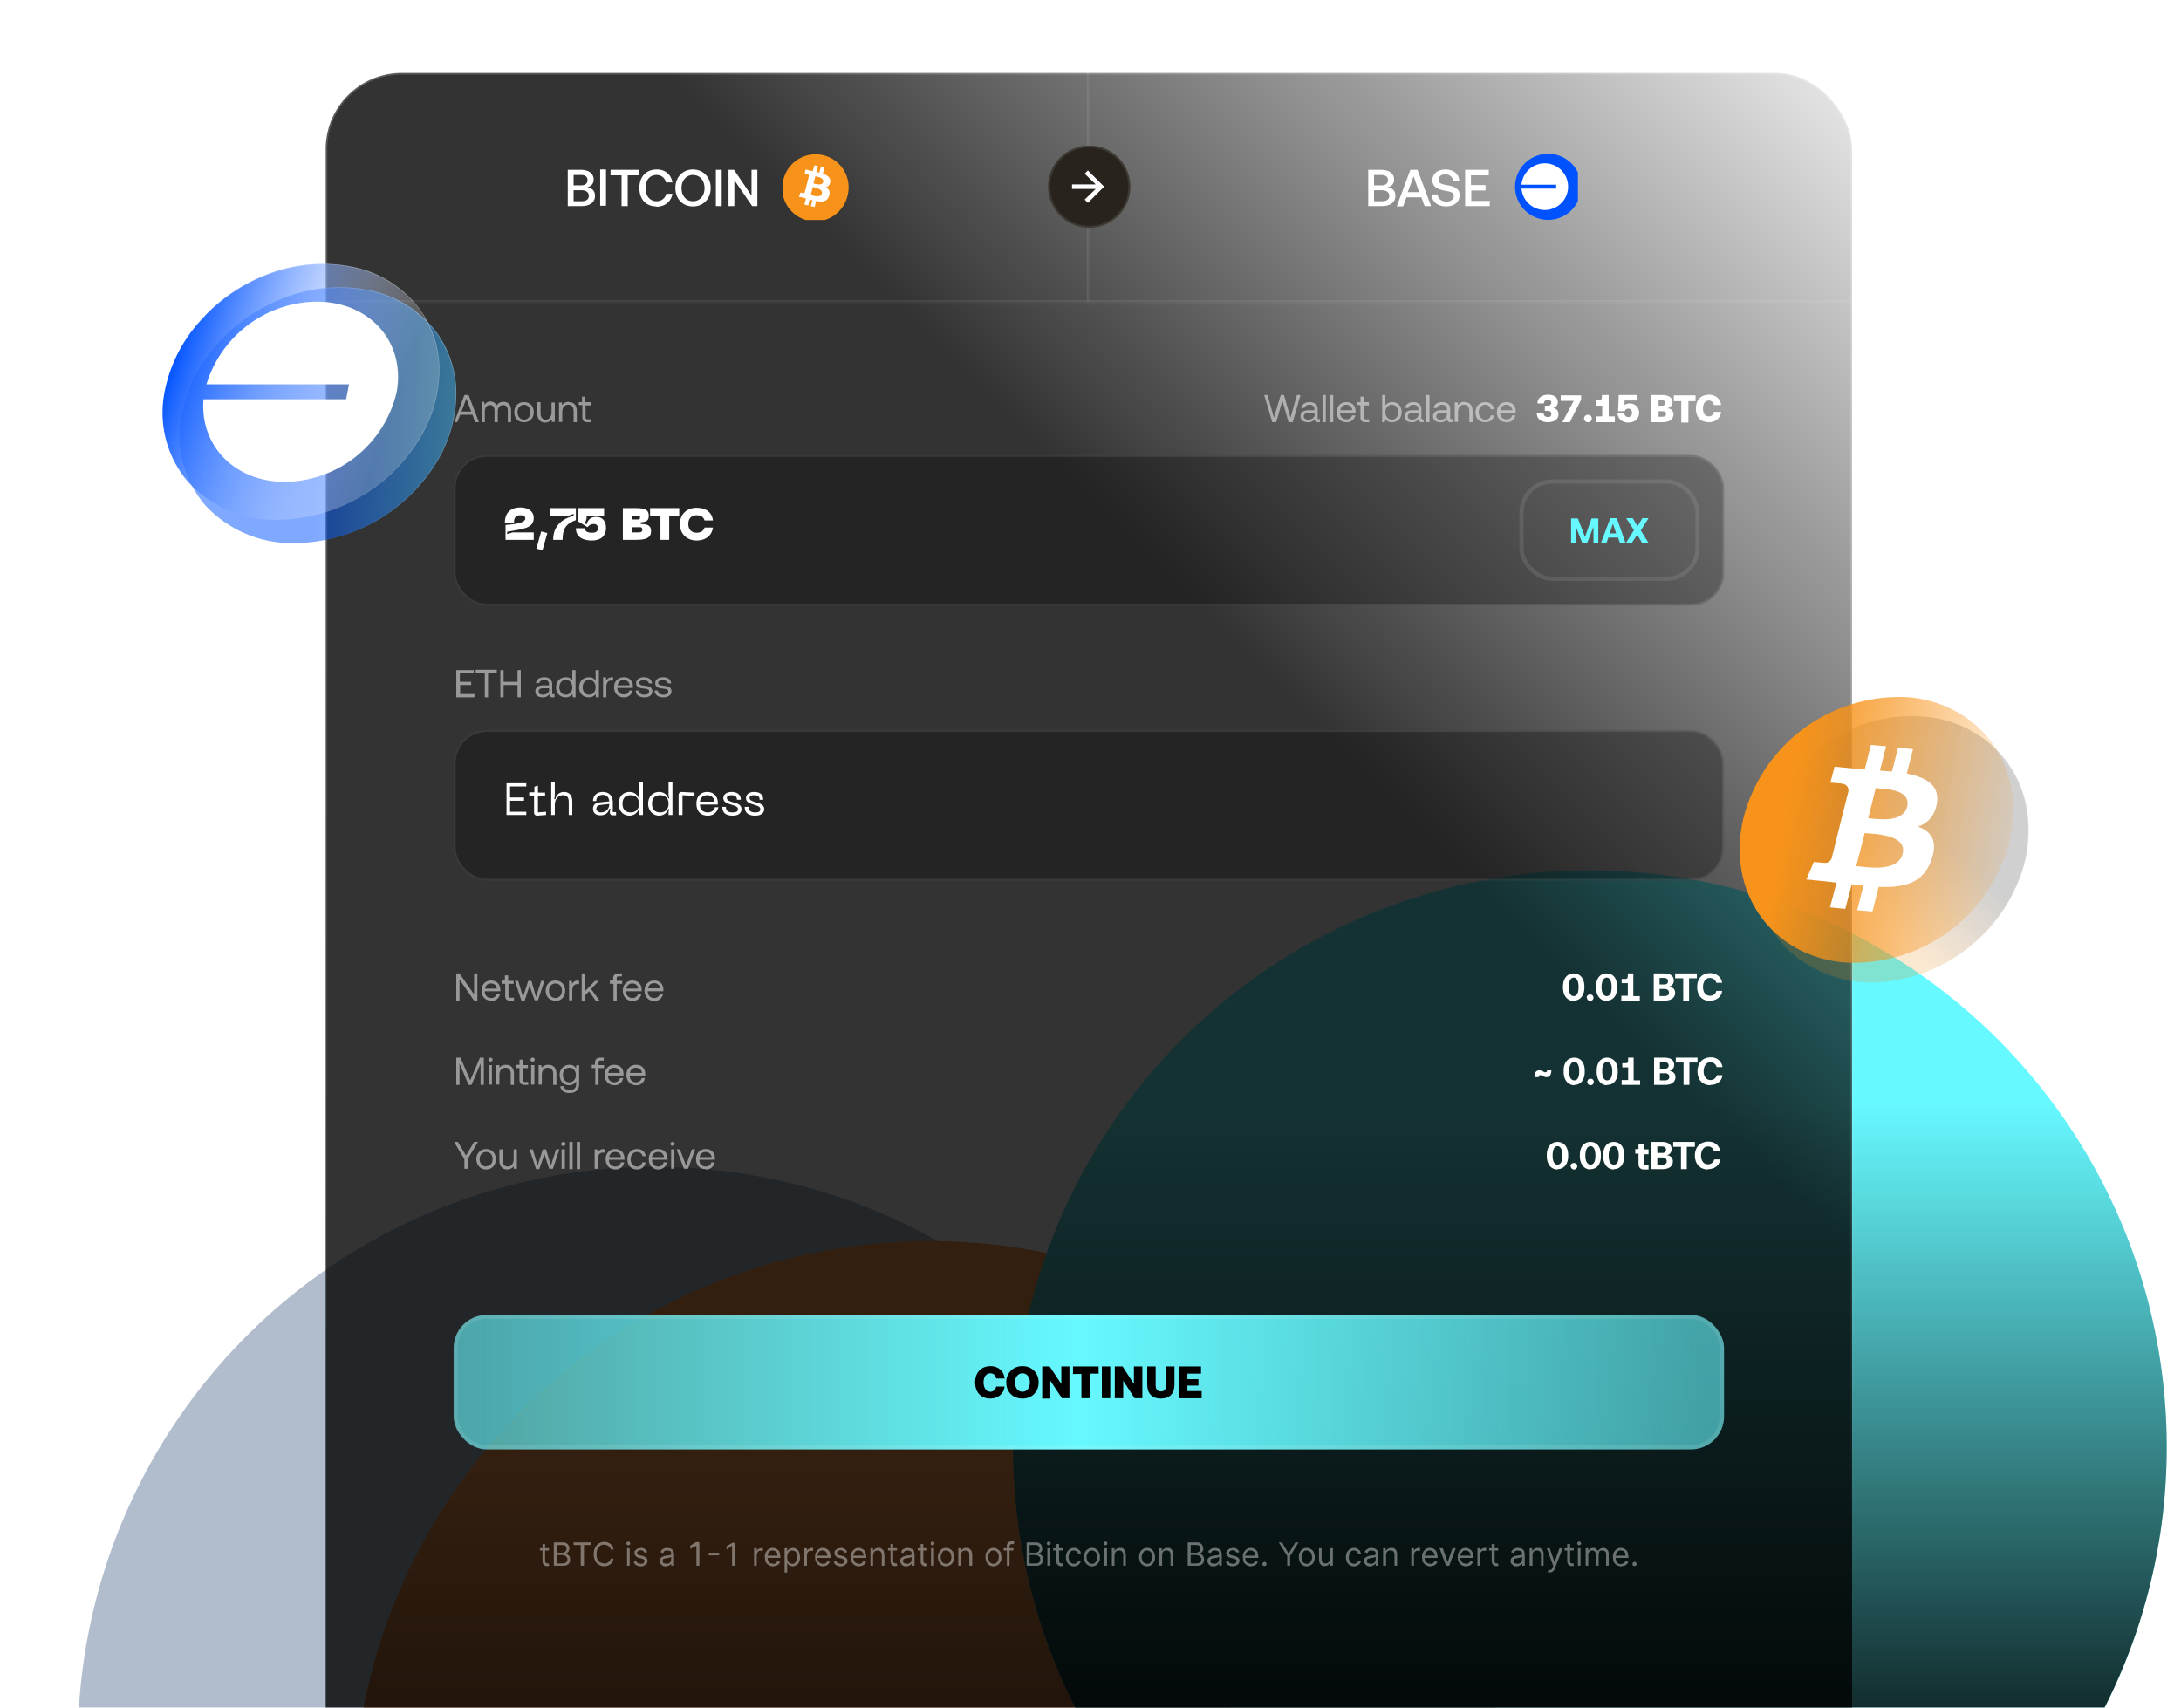 <svg xmlns="http://www.w3.org/2000/svg" width="673" height="527" fill="none"><g filter="url(#a)"><circle cx="202" cy="538.1" r="178" fill="#B1BCCC"/></g><g filter="url(#b)"><circle cx="286.9" cy="561" r="178" fill="#FB9950"/><circle cx="286.9" cy="561" r="178" fill="url(#c)"/></g><g filter="url(#d)"><circle cx="490.6" cy="446.6" r="178" fill="#66F9FF"/><circle cx="490.6" cy="446.6" r="178" fill="url(#e)"/></g><mask id="f" width="472" height="551" x="100" y="22" maskUnits="userSpaceOnUse" style="mask-type:alpha"><rect width="472" height="551" x="100" y="22" fill="#D9D9D9" rx="16"/></mask><g mask="url(#f)"><rect width="471" height="550" x="100.5" y="22.5" fill="url(#g)" fill-opacity=".8" stroke="url(#h)" rx="23.5"/></g><g filter="url(#i)"><mask id="j" fill="#fff"><path d="M100 22h472v71.3H100V22Z"/></mask><path fill="#fff" fill-opacity=".1" d="M572 92.6H100V94h472v-1.3Z" mask="url(#j)"/><mask id="k" fill="#fff"><path d="M100 22h236v71.3H100V22Z"/></mask><path fill="#fff" fill-opacity=".1" d="M335.4 22v71.3h1.2V22h-1.2Z" mask="url(#k)"/><path fill="#fff" d="M175.2 63.6V52.4h4c2.5 0 4 1.2 4 3 0 1.3-.8 2.1-2 2.4 1.4.2 2.4 1 2.4 2.6 0 2-1.5 3.2-4.2 3.2h-4.2Zm4.1-9.6H177v3.2h2.3c1.3 0 2-.6 2-1.6s-.7-1.6-2-1.6Zm.1 4.7H177v3.4h2.4c1.5 0 2.3-.6 2.3-1.7 0-1-.8-1.7-2.3-1.7Zm5.8 5V52.3h1.8v11.2h-1.8Zm3.2-9.6v-1.7h8.7v1.7h-3.4v9.5h-1.9v-9.5h-3.4Zm14.2 9.6c-3.3 0-5.3-2.2-5.3-5.7 0-3.4 2-5.7 5.4-5.7 2.6 0 4.4 1.6 4.8 4h-2a2.9 2.9 0 0 0-2.9-2.3c-2.1 0-3.4 1.6-3.4 4s1.3 4.1 3.4 4.1a3 3 0 0 0 3-2.3h1.9c-.4 2.4-2.3 4-5 4Zm16.7-5.7c0 3.3-2.2 5.7-5.5 5.7-3.2 0-5.4-2.4-5.4-5.7 0-3.2 2.2-5.7 5.4-5.7 3.3 0 5.5 2.5 5.5 5.7Zm-9 0c0 2.4 1.4 4.1 3.5 4.1 2.2 0 3.6-1.7 3.6-4 0-2.4-1.4-4.1-3.6-4.1-2 0-3.5 1.7-3.5 4Zm10.6 5.6V52.4h1.8v11.2H221Zm5.7 0h-1.8V52.4h1.7l5.4 8v-8h1.8v11.2h-1.6l-5.5-8v8Z"/><g clip-path="url(#l)"><path fill="#F7931A" d="M261.6 60a10.2 10.2 0 1 1-19.8-4.8 10.2 10.2 0 0 1 19.8 4.9Z"/><path fill="#fff" d="M256.2 56.2c.2-1.4-.9-2.1-2.3-2.6l.5-1.8-1.1-.3-.5 1.8-.9-.2.5-1.8-1.1-.3-.5 1.8-.7-.1-1.5-.4-.3 1.2.8.2c.4 0 .5.4.5.6l-.5 2.1-.8 3s-.2.3-.5.2l-.8-.2-.5 1.3 1.4.3.8.3-.5 1.8 1.2.3.4-1.8.9.2-.5 1.8 1.2.3.4-1.9c2 .4 3.4.3 4-1.5.5-1.4 0-2.2-1-2.7.7-.1 1.2-.6 1.4-1.6Zm-2.6 3.6c-.3 1.3-2.7.6-3.4.4l.6-2.5c.7.2 3.2.6 2.8 2Zm.4-3.6c-.4 1.2-2.3.6-3 .4l.6-2.2c.7.2 2.7.4 2.4 1.8Z"/></g><path fill="#fff" d="M422.2 63.6V52.4h4c2.5 0 4 1.2 4 3 0 1.3-.8 2.1-2 2.4 1.4.2 2.4 1 2.4 2.6 0 2-1.5 3.2-4.2 3.2h-4.2Zm4.1-9.6H424v3.2h2.3c1.3 0 2-.6 2-1.6s-.7-1.6-2-1.6Zm.1 4.7H424v3.4h2.4c1.5 0 2.3-.6 2.3-1.7 0-1-.8-1.7-2.3-1.7Zm6.4 5H431l4.2-11.3h2.2l4.2 11.2h-2l-1-2.7H434l-1 2.7Zm3.4-9.3-1.8 4.9h3.5l-1.7-4.9Zm5.6 5.6h1.8c.1 1.3 1.2 2.2 2.7 2.2 1.3 0 2.3-.6 2.3-1.7 0-1.2-1.2-1.4-3-1.7-1.8-.4-3.6-1-3.6-3.2 0-2 1.6-3.3 4-3.3 2.6 0 4.2 1.4 4.3 3.5h-1.9c-.1-1.1-1-2-2.4-2-1.2 0-2.1.6-2.1 1.7s1.1 1.4 2.9 1.7c1.9.3 3.7 1 3.6 3.1 0 2-1.6 3.4-4.1 3.4-2.8 0-4.5-1.5-4.5-3.7Zm10.3 3.6V52.4h7.3v1.7h-5.5v3h4.5v1.7H454V62h5.7v1.6H452Z"/><g clip-path="url(#m)"><path fill="#0052FF" d="M476.7 67.8a10.2 10.2 0 1 0 0-20.3 10.2 10.2 0 0 0 0 20.3Z"/><path fill="#fff" d="M476.7 64.8a7.2 7.2 0 1 0-7.2-7.8h10.7v1.2h-10.7a7.2 7.2 0 0 0 7.2 6.6Z"/></g><g clip-path="url(#n)"><circle cx="336.1" cy="57.6" r="12.7" fill="#28241D"/><circle cx="336.1" cy="57.6" r="12.4" stroke="#fff" stroke-opacity=".1" stroke-width=".6"/><path fill="#fff" d="m340.7 57.6-5 5-1-1 3.4-3.3h-7.3v-1.4h7.3l-3.4-3.3 1-1 5 5Z"/></g><path fill="#fff" d="M141.2 130.3h-1l3.1-8.4h1.3l3.2 8.4h-1.2l-.8-2.3H142l-.9 2.3Zm2.7-7.3-1.5 4h3l-1.5-4Zm11.5 1c1.3 0 2.3.8 2.3 2.7v3.6h-1v-3.5c0-1.2-.5-1.8-1.4-1.8-1 0-1.7.7-1.7 2v3.3h-1v-3.5c0-1.2-.5-1.8-1.4-1.8-1 0-1.6.8-1.6 2v3.3h-1V124h.8l.2.9c.3-.5.8-1 1.7-1 .9 0 1.6.5 2 1.2.3-.6 1-1.1 2.1-1.1Zm6.3 6.3c-1.8 0-3-1.2-3-3.1 0-1.9 1.2-3.1 3-3.1s3 1.2 3 3.1c0 1.9-1.2 3.1-3 3.1Zm0-.8c1.2 0 2-1 2-2.3 0-1.3-.8-2.3-2-2.3s-2 1-2 2.3c0 1.3.8 2.3 2 2.3Zm8.5-2.3v-3h1v6h-.9l-.1-.8c-.4.5-1 1-2 1-1.3 0-2.4-.8-2.4-2.9v-3.4h1v3.4c0 1.3.6 2 1.6 2 1.1 0 1.8-1 1.8-2.3Zm5.3-3.1c1.4 0 2.5.7 2.5 2.8v3.4h-1v-3.4c0-1.3-.6-2-1.7-2s-1.8 1-1.8 2.3v3h-1v-6h.9v.8c.4-.5 1-1 2.1-1Zm4.2 4.6V125h-1.1v-.9h1v-1.7h1v1.7h1.7v1h-1.6v3.6c0 .5.1.7.7.7h1v.9h-1.1c-1.2 0-1.6-.6-1.6-1.6Zm212.9 1.6-2.5-8.4h1l2 7 2.1-7h1l2 7 2-7h1.1l-2.4 8.4h-1.3l-1.9-6.7-1.9 6.7h-1.3Zm14.4-1h.3v1h-.5c-.9 0-1.1-.4-1.1-1-.4.6-1 1-2.1 1-1.3 0-2.3-.6-2.3-1.8 0-1.2.9-1.9 2.5-1.9h1.8v-.4c0-.8-.6-1.3-1.5-1.3s-1.5.5-1.6 1h-1c.2-1.1 1.2-1.8 2.6-1.8 1.6 0 2.5.8 2.5 2.2v2.7c0 .3.1.4.4.4Zm-1.4-1.5v-.3h-1.9c-.9 0-1.4.3-1.4 1 0 .6.6 1 1.4 1 1.2 0 2-.7 2-1.7Zm2.5 2.5v-8.4h1v8.4h-1Zm2.3 0v-8.4h1v8.4h-1Zm5.1 0c-1.8 0-3-1.2-3-3.1 0-1.9 1.2-3.1 3-3.1 1.6 0 2.8 1 2.8 2.9v.4h-4.8c0 1.2.8 2 2 2 .8 0 1.5-.4 1.7-1.2h1a2.6 2.6 0 0 1-2.7 2.1Zm-1.9-3.7h3.7c-.1-1-.9-1.7-1.9-1.7-.9 0-1.7.7-1.8 1.7Zm6.2 2V125h-1v-.9h1v-1.7h1v1.7h1.6v1h-1.6v3.6c0 .5.2.7.7.7h1v.9h-1c-1.3 0-1.7-.6-1.7-1.6Zm9.8-4.5c1.7 0 2.9 1.1 2.9 3.1 0 1.9-1.2 3.1-3 3.1-1 0-1.7-.4-2-1l-.2 1h-.8v-8.4h1v3.2c.4-.5 1-1 2-1Zm-.1 5.4c1.2 0 2-1 2-2.3 0-1.3-.8-2.3-2-2.3s-2 1-2 2.3c0 1.3.8 2.3 2 2.3Zm9.5-.1h.3v.9h-.5c-.8 0-1-.4-1.1-1-.4.6-1 1-2 1-1.4 0-2.3-.6-2.3-1.8 0-1.2.8-1.9 2.5-1.9h1.8v-.4c0-.8-.6-1.3-1.6-1.3-.8 0-1.4.5-1.5 1h-1c.1-1.1 1.1-1.8 2.6-1.8s2.4.8 2.4 2.2v2.7c0 .3.2.4.4.4Zm-1.3-1.6v-.3h-2c-.8 0-1.3.3-1.3 1 0 .6.5 1 1.3 1 1.2 0 2-.7 2-1.7Zm2.4 2.5v-8.4h1v8.4h-1Zm7.8-1h.3v1h-.6c-.8 0-1-.4-1-1-.5.6-1 1-2.1 1-1.4 0-2.3-.6-2.3-1.8 0-1.2.9-1.9 2.5-1.9h1.8v-.4c0-.8-.6-1.3-1.6-1.3-.8 0-1.4.5-1.5 1h-1c.1-1.1 1.1-1.8 2.6-1.8 1.6 0 2.5.8 2.5 2.2v2.7c0 .3 0 .4.4.4Zm-1.4-1.5v-.3h-2c-.8 0-1.3.3-1.3 1 0 .6.5 1 1.3 1 1.3 0 2-.7 2-1.7Zm5.4-3.7c1.4 0 2.5.7 2.5 2.8v3.4h-1v-3.4c0-1.3-.6-2-1.6-2-1.2 0-1.9 1-1.9 2.3v3h-1v-6h.9l.1.8c.4-.5 1-1 2-1Zm6.4 6.2c-1.8 0-3-1.2-3-3 0-2 1.3-3.2 3-3.2 1.5 0 2.5.8 2.7 2.2h-1c-.2-.9-.8-1.4-1.7-1.4-1.1 0-2 1-2 2.3 0 1.3.9 2.3 2 2.3 1 0 1.5-.5 1.7-1.3h1c-.2 1.3-1.2 2.1-2.7 2.1Zm6.6 0c-1.8 0-3-1.2-3-3.1 0-1.9 1.2-3.1 3-3.1 1.6 0 2.8 1 2.8 2.9v.4h-4.8c0 1.2.8 2 2 2 .8 0 1.5-.4 1.7-1.2h1a2.6 2.6 0 0 1-2.7 2.1Zm-1.9-3.7h3.7c-.1-1-.9-1.7-1.9-1.7-.9 0-1.7.7-1.8 1.7Z" opacity=".5"/><path fill="#fff" d="M479.3 125.9c1 .2 1.6.8 1.6 2 0 1.4-1.2 2.4-3.3 2.4-2 0-3.4-1-3.4-2.8h2.1c0 .8.6 1.2 1.4 1.2.6 0 1-.3 1-1 0-.5-.3-.9-1-.9h-1v-1.6h.8c.8 0 1.2-.4 1.2-1 0-.5-.5-.8-1-.8-.8 0-1.3.4-1.3 1.1h-2c0-1.6 1.3-2.7 3.3-2.7 2 0 3 .9 3 2.3 0 1-.6 1.6-1.4 1.8Zm2.3-2.3V122h6.3v1.3l-3.5 7h-2.3l3.5-6.6h-4Zm7.2 5.6c0-.7.5-1.2 1.2-1.2s1.2.5 1.2 1.2c0 .6-.5 1.1-1.2 1.1s-1.2-.5-1.2-1.1Zm7.6-7.3v6.6h1.9v1.8h-5.9v-1.8h2v-3.3h-1.9v-1.7h1.2c.4 0 .6-.4.6-1v-.6h2.1Zm6.5 2.6c1.7 0 2.9 1.2 2.9 2.9 0 2-1.5 3-3.4 3-2 0-3.2-1.3-3.3-2.9h2.1c.1.7.5 1.2 1.3 1.2.6 0 1.1-.5 1.1-1.3s-.4-1.3-1.2-1.3c-.4 0-.8.2-1.1.8h-2l.2-5h5.8v1.7h-4v1.4c.4-.3.9-.5 1.6-.5Zm6.7 5.8v-8.4h3.3c2 0 3.2.8 3.2 2.2 0 1-.7 1.7-1.7 1.9 1.2 0 2 .7 2 1.9 0 1.4-1.2 2.4-3.3 2.4h-3.5Zm3.3-6.8h-1.1v1.7h1.1c.6 0 1-.3 1-.8s-.4-.9-1-.9Zm.2 3.4h-1.3v1.7h1.3c.6 0 1-.3 1-.9 0-.5-.4-.8-1-.8Zm3.4-3.2V122h6.7v1.8H521v6.6h-2.2v-6.6h-2.3Zm10.8 6.6c-2.5 0-4-1.6-4-4.2s1.5-4.3 4.1-4.3c2 0 3.5 1.3 3.7 3.2h-2.2c-.2-.8-.7-1.4-1.6-1.4-1.2 0-1.8 1-1.8 2.5 0 1.4.6 2.4 1.8 2.4.9 0 1.4-.6 1.6-1.4h2.2c-.2 1.9-1.7 3.2-3.8 3.2Z"/><rect width="392" height="46.5" x="140" y="140.4" fill="#000" fill-opacity=".3" rx="10.2"/><rect width="391.4" height="45.9" x="140.3" y="140.7" stroke="#fff" stroke-opacity=".1" stroke-width=".6" rx="9.9"/><path fill="#fff" d="M155.8 161.2c0-3.2 2.1-4.6 4.7-4.6 2.5 0 4.2 1.2 4.2 3.2 0 3.3-3.3 3.4-8.2 4.3v.7l1.7-.5h6.5v2.3H156V162c1-.1 6.1-.3 6.1-2 0-.4-.2-1-1.5-1-1.5 0-2 .8-2 2.3h-2.7ZM167 164l1.9.5-1.5 5.3-1.9-.5 1.5-5.3Zm3.7 2.6c0-4.2 2.6-6.5 6.3-7.4v-.6l-1.5.5h-5.8v-2.3h8v3.7c-3 1.1-4.1 2.6-4.1 6.1h-2.9Zm7.1-3.6h2.7c0 1 .7 1.4 2.2 1.4 1.3 0 1.8-.5 1.8-1.4 0-1-.6-1.3-1.3-1.3-.7 0-1.3.2-1.9 1l-2.9-1.8v-4.1h8v2.3H181v1l-.5 1.4.5.3c.5-1.7 1.6-2.3 3-2.3 1.6 0 3 1 3 3.4 0 2.6-1.7 3.9-4.4 3.9-2.6 0-4.9-1-4.9-3.8Zm14.4 3.6v-9.8h3.8c2.9 0 4.2.4 4.2 2.4s-1.5 1.8-2.5 2v.5c1.5.1 3.2 0 3.2 2.3s-2.3 2.6-4.9 2.6h-3.8Zm2.7-6.3h1.5c.6 0 1.1.1 1.1-.6 0-.6-.5-.6-1.1-.6h-1.5v1.2Zm0 4h1.5c1.2 0 1.8 0 1.8-.8 0-1-.6-.8-1.8-.8h-1.5v1.6Zm14.7-7.5v2.3h-3.1v7.5h-2.7v-7.5h-3.2v-2.3h9Zm.2 4.9c0-2.9 2-5 5.2-5 2.8 0 4.7 1.4 5 3.9h-2.6c-.3-1.1-1.2-1.6-2.4-1.6-1.5 0-2.6.8-2.6 2.7 0 1.9 1.1 2.7 2.6 2.7 1.2 0 2.1-.5 2.4-1.6h2.6c-.3 2.4-2.2 4-5 4-3.2 0-5.2-2.2-5.2-5.1Z"/><rect width="54.3" height="30" x="469.5" y="148.6" stroke="#fff" stroke-opacity=".1" stroke-width="1.3" rx="9.5"/><g filter="url(#o)"><path fill="#66F9FF" d="M484.8 167.6V160h2.1l2.2 5.7 2-5.7h2.1v7.7h-1.5v-5.1l-2 5.1h-1.4l-2-5.1v5.1h-1.5Zm10.8 0H494l2.9-7.7h2l2.7 7.7h-1.7l-.6-1.7h-3l-.6 1.7Zm2.1-6-1 3h2l-1-3Zm4 6 2.5-4-2.4-3.7h2l1.5 2.5 1.5-2.5h1.9l-2.4 3.8 2.5 4h-2l-1.6-2.7-1.7 2.6h-1.8Z"/></g><path fill="#fff" d="M140.8 215.2v-8.4h5.4v1h-4.3v2.6h3.5v1H142v2.8h4.4v1h-5.5Zm6-7.5v-1h6.5v1h-2.7v7.5h-1v-7.5h-2.8Zm7.6 7.5v-8.4h1v3.6h4.3v-3.6h1v8.4h-1v-3.8h-4.3v3.8h-1Zm16.4-1h.3v1h-.5c-.8 0-1.1-.4-1.1-1-.4.6-1 1-2 1-1.4 0-2.3-.6-2.3-1.8 0-1.2.8-1.9 2.4-1.9h1.8v-.4c0-.8-.5-1.3-1.5-1.3-.8 0-1.4.5-1.5 1h-1c.1-1.1 1-1.8 2.6-1.8 1.5 0 2.4.8 2.4 2.2v2.7c0 .3.1.4.4.4Zm-1.4-1.5v-.3h-1.9c-.8 0-1.3.3-1.3 1 0 .6.5 1 1.3 1 1.2 0 2-.7 2-1.7Zm7.2-2.7v-3.2h1v8.4h-.8l-.2-1c-.4.5-1 1-2 1-1.7 0-3-1.1-3-3.1 0-1.9 1.3-3.1 3-3.1 1 0 1.7.4 2 1Zm-2 4.4c1.2 0 2-1 2-2.3 0-1.3-.8-2.3-2-2.3s-2 1-2 2.3c0 1.3.8 2.3 2 2.3Zm9.2-4.4v-3.2h1v8.4h-.9l-.1-1c-.4.5-1 1-2.1 1-1.7 0-3-1.1-3-3.1 0-1.9 1.3-3.1 3-3.1 1 0 1.7.4 2 1Zm-2 4.4c1.2 0 2-1 2-2.3 0-1.3-.8-2.3-2-2.3s-2 1-2 2.3c0 1.3.8 2.3 2 2.3Zm7.1-5.4h.3v1h-.5c-1.3 0-1.6 1-1.6 2v3.2h-1V209h.9l.1 1c.3-.5.8-1 1.8-1Zm3.6 6.2c-1.8 0-3-1.2-3-3.1 0-1.9 1.2-3.1 3-3.1 1.6 0 2.8 1 2.8 2.9v.4h-4.8c0 1.2.8 2 2 2 .8 0 1.5-.4 1.7-1.2h1a2.6 2.6 0 0 1-2.7 2.1Zm-1.9-3.7h3.7c-.1-1-.9-1.7-1.9-1.7-.9 0-1.7.7-1.8 1.7Zm5.6 1.6h1c0 .8.6 1.3 1.7 1.3.8 0 1.4-.4 1.4-1 0-.7-.6-.8-1.5-.9-1.4-.1-2.5-.4-2.5-1.7 0-1.1 1-1.8 2.4-1.8s2.4.6 2.5 1.9h-1c0-.6-.7-1-1.5-1-.9 0-1.4.3-1.4.8 0 .7.6.8 1.5.9 1.4.2 2.5.4 2.5 1.8 0 1.1-1 1.8-2.4 1.8-1.6 0-2.7-.7-2.7-2Zm5.8 0h1c0 .8.7 1.3 1.7 1.3.9 0 1.5-.4 1.5-1 0-.7-.7-.8-1.6-.9-1.3-.1-2.4-.4-2.4-1.7 0-1.1 1-1.8 2.4-1.8s2.4.6 2.5 1.9h-1c-.1-.6-.7-1-1.5-1-.9 0-1.5.3-1.5.8 0 .7.7.8 1.6.9 1.4.2 2.5.4 2.5 1.8 0 1.1-1.1 1.8-2.5 1.8-1.5 0-2.6-.7-2.7-2Z" opacity=".5"/><rect width="392" height="46.5" x="140" y="225.3" fill="#000" fill-opacity=".3" rx="10.2"/><rect width="391.4" height="45.9" x="140.3" y="225.6" stroke="#fff" stroke-opacity=".1" stroke-width=".6" rx="9.9"/><path fill="#fff" d="M156.3 251.5v-9.8h6.1v1h-5v3.4h4.3v1h-4.3v3.4h5v1h-6.1Zm9.7-.8 2.5-.2v1l-2.7.2c-.6 0-1-.3-1-1v-5.2h-1.5v-1h1.6v-1.7l1.1-.4v2.2h2.2v1H166v5Zm8-6.3c1.6 0 2.6 1 2.6 2.9v4.2h-1.1v-4c0-1.5-.6-2.1-1.8-2.1-1.4 0-2.5 1.2-2.5 3v3.1h-1.1v-10.3h1.1v4.6l-.2.8h.4a2.6 2.6 0 0 1 2.6-2.2Zm9 5.2c0-1.1.6-1.9 2.2-2l2.8-.3c-.1-1.3-.8-2-2-2-1 0-2 .5-2 1.9h-1c0-1.5 1-2.8 3-2.8s3.1 1.3 3.1 3.2v3h1v1H189c-.5 0-.8-.4-.8-.9v-.4l.2-.7h-.4c-.2 1-1 2-2.7 2-2 0-2.3-1.3-2.3-2Zm1-.2c0 .8.6 1.3 1.4 1.3 1.6 0 2.6-1.1 2.6-2.6l-2.6.3c-.9.1-1.3.4-1.3 1Zm14.3 2.1h-1.1v-1l.2-.8h-.3a3 3 0 0 1-2.9 2c-2 0-3.3-1.6-3.3-3.7 0-2 1.3-3.6 3.3-3.6 1.6 0 2.6.9 2.9 2h.3l-.2-.8v-4.4h1.2v10.3Zm-1.1-3.5c0-1.8-1.2-2.6-2.6-2.6-1.5 0-2.5.8-2.5 2.6 0 1.9 1 2.7 2.5 2.7 1.4 0 2.6-.8 2.6-2.7Zm10.3 3.5h-1.2v-1l.2-.8h-.3c-.3 1-1.3 2-2.8 2-2 0-3.4-1.6-3.4-3.7 0-2 1.3-3.6 3.4-3.6 1.5 0 2.5.9 2.8 2h.3l-.2-.8v-4.4h1.2v10.3Zm-1.2-3.5c0-1.8-1.2-2.6-2.6-2.6-1.5 0-2.5.8-2.5 2.6 0 1.9 1 2.7 2.5 2.7 1.4 0 2.6-.8 2.6-2.7Zm3.1 3.5v-6.1c0-.7.4-1 1-1l3.9.2v1l-3.7-.2v6.1h-1.2Zm5.5-3.5c0-2.3 1.4-3.6 3.3-3.6 2 0 3.3 1.3 3.3 3.4v.5H216c0 1.3.7 2.4 2.4 2.4 1.1 0 2-.6 2.2-1.6h1.1c-.3 1-1 2.6-3.3 2.6-2.5 0-3.5-1.7-3.5-3.7Zm1-.6h4.5c0-1.1-.8-2-2.2-2-1.3 0-2.2.9-2.2 2Zm12.9 2.3c0 1-.7 2-2.7 2-2.3 0-3.2-1-3.2-2.7h1.1c0 1.2.7 1.7 2 1.7 1.1 0 1.7-.2 1.7-1 0-.9-1-1-2.1-1.4-1.3-.4-2.4-.8-2.4-2 0-1.1 1-1.9 2.5-1.9 2.2 0 2.9 1.2 2.9 2.4h-1.2c0-1-.6-1.4-1.7-1.4-.7 0-1.4.2-1.4.8 0 .7.5.9 1.6 1.3 1.4.4 2.9.7 2.9 2.2Zm7 0c0 1-.7 2-2.8 2-2.2 0-3.2-1-3.2-2.7h1.2c0 1.2.7 1.7 2 1.7 1.1 0 1.6-.2 1.6-1 0-.9-1-1-2-1.4-1.4-.4-2.4-.8-2.4-2 0-1.1.9-1.9 2.5-1.9 2.2 0 2.8 1.2 2.8 2.4h-1.1c0-1-.6-1.4-1.7-1.4-.8 0-1.4.2-1.4.8 0 .7.5.9 1.6 1.3 1.4.4 2.9.7 2.9 2.2Z"/><path fill="#fff" d="M141.8 308.8h-1v-8.4h1l4.5 6.5v-6.5h1v8.4h-1l-4.5-6.5v6.5Zm9.8 0c-1.8 0-3-1.2-3-3 0-2 1.2-3.2 2.9-3.2s2.8 1 2.9 2.9v.4h-4.8v.1c0 1.2.8 2 2 2 .8 0 1.5-.5 1.7-1.3h1a2.6 2.6 0 0 1-2.7 2.2Zm-2-3.7h3.7c0-1-.8-1.6-1.8-1.6s-1.7.6-1.8 1.6Zm6.3 2.1v-3.6h-1.1v-1h1V301h1v1.7h1.7v.9h-1.6v3.6c0 .5.2.7.7.7h1v.9h-1.1c-1.2 0-1.6-.5-1.6-1.6Zm5 1.6-2-6.1h1l1.5 5 1.6-5h1l1.4 5 1.6-5h1l-2 6h-1l-1.6-4.5-1.5 4.6h-1Zm10.5 0c-1.8 0-3-1.2-3-3 0-2 1.2-3.2 3-3.2s3 1.3 3 3.1c0 1.9-1.2 3.2-3 3.2Zm0-.8c1.2 0 2-1 2-2.3 0-1.3-.8-2.2-2-2.2s-2 1-2 2.2c0 1.3.8 2.3 2 2.3Zm7-5.3h.3v1h-.5c-1.3 0-1.6 1-1.6 2v3h-1v-6h.8l.2.9c.3-.5.7-1 1.8-1Zm1.1 6v-8.3h1v5.5l3.1-3.2h1.2l-2.4 2.5 2.6 3.6h-1.2l-2-2.9-1.3 1.3v1.6h-1Zm8.7-5.1v-1h1v-.6c0-1 .5-1.6 1.7-1.6h1v.9h-1c-.5 0-.6.2-.6.7v.7h1.7v.9h-1.7v5.2h-1v-5.2h-1.1Zm7 5.3c-1.8 0-3-1.3-3-3.2 0-1.8 1.2-3.1 2.9-3.1s2.9 1 2.9 2.9v.4h-4.8v.1c0 1.2.8 2 2 2 .8 0 1.5-.5 1.7-1.3h1a2.6 2.6 0 0 1-2.7 2.2Zm-2-3.8h3.7c0-1-.8-1.6-1.8-1.6-.9 0-1.7.6-1.8 1.6Zm8.7 3.8c-1.8 0-3-1.3-3-3.2 0-1.8 1.2-3.1 3-3.1 1.6 0 2.8 1 2.8 2.9v.4h-4.8v.1c0 1.2.8 2 2 2 .8 0 1.5-.5 1.7-1.3h1a2.6 2.6 0 0 1-2.7 2.2ZM200 305h3.7c-.1-1-.9-1.6-1.9-1.6-.9 0-1.7.6-1.8 1.6Z" opacity=".5"/><path fill="#fff" d="M485.6 308.9c-2 0-3.3-1.7-3.3-4.1v-.4c0-2.4 1.3-4 3.3-4 2 0 3.3 1.6 3.3 4v.4c0 2.4-1.3 4-3.3 4Zm0-1.5c1 0 1.5-1 1.5-2.7v-.2c0-1.6-.5-2.8-1.5-2.8s-1.5 1.2-1.5 2.8v.2c0 1.6.5 2.7 1.5 2.7Zm4 .5c0-.6.5-1 1-1 .7 0 1.1.4 1.1 1 0 .5-.4 1-1 1a1 1 0 0 1-1-1Zm6.2 1c-2 0-3.3-1.7-3.3-4.1v-.4c0-2.4 1.2-4 3.3-4 2 0 3.2 1.6 3.2 4v.4c0 2.4-1.2 4-3.2 4Zm0-1.5c1 0 1.5-1 1.5-2.7v-.2c0-1.6-.5-2.8-1.5-2.8s-1.6 1.2-1.6 2.8v.2c0 1.6.6 2.7 1.6 2.7Zm8.2-7v7h2v1.4h-5.7v-1.5h2v-3.9h-1.9v-1.3h1.3c.4 0 .6-.4.6-.9v-.8h1.7Zm6.3 8.4v-8.4h3.2c1.9 0 3 .8 3 2.2 0 1-.6 1.7-1.6 1.9 1.2.1 2 .7 2 1.9 0 1.5-1.2 2.4-3.3 2.4h-3.3Zm3.2-7h-1.4v2h1.4c.8 0 1.2-.3 1.2-1 0-.6-.4-1-1.2-1Zm.1 3.4h-1.5v2.2h1.5c.9 0 1.4-.4 1.4-1 0-.8-.5-1.2-1.4-1.2Zm3.3-3.3v-1.5h6.7v1.5h-2.4v6.9h-1.8v-6.9h-2.5Zm10.8 7c-2.5 0-4-1.7-4-4.3 0-2.6 1.5-4.3 4-4.3 2 0 3.5 1.3 3.7 3h-1.8a2 2 0 0 0-2-1.5c-1.3 0-2.1 1.2-2.1 2.8 0 1.6.8 2.7 2.2 2.7 1 0 1.7-.6 1.9-1.5h1.8c-.2 1.8-1.7 3-3.7 3Z"/><path fill="#fff" d="M140.8 334.8v-8.4h1.3l3 7 3-7h1.2v8.4h-1v-6.6l-2.8 6.6h-.9l-2.8-6.6v6.6h-1Zm10.5-7.2a.6.6 0 0 1-.6-.6c0-.4.3-.6.6-.6.4 0 .7.2.7.6 0 .4-.3.6-.7.6Zm-.5 7.2v-6.1h1v6h-1Zm5.4-6.2c1.3 0 2.4.8 2.4 2.8v3.4h-1v-3.4c0-1.2-.5-1.9-1.6-1.9-1.2 0-1.9.9-1.9 2.2v3h-1v-6h1v.8c.4-.5 1-.9 2-.9Zm4.1 4.6v-3.6h-1v-1h1V327h1v1.7h1.6v.9h-1.6v3.6c0 .5.2.7.7.7h1v.9h-1c-1.2 0-1.7-.5-1.7-1.6Zm4-5.6a.6.6 0 0 1-.6-.6c0-.4.3-.6.7-.6.3 0 .6.2.6.6 0 .4-.3.6-.6.6Zm-.4 7.2v-6.1h1v6h-1Zm5.3-6.2c1.4 0 2.5.8 2.5 2.8v3.4h-1v-3.4c0-1.2-.6-1.9-1.7-1.9s-1.8.9-1.8 2.2v3h-1v-6h.8l.2.8c.3-.5 1-.9 2-.9Zm8.5 1.1.2-1h.8v5.8c0 1.8-1 2.8-3 2.8-1.6 0-2.7-.8-2.8-2.1h1c.2.8.8 1.2 1.9 1.2 1.3 0 2-.6 2-2v-.7c-.5.7-1.1 1.2-2.2 1.2-1.6 0-2.9-1.2-2.9-3.2a3 3 0 0 1 3-3.1c1 0 1.7.4 2 1.1Zm-2 4.3c1.2 0 2-1 2-2.2 0-1.4-.8-2.3-2-2.3s-2 .9-2 2.2c0 1.4.8 2.3 2 2.3Zm6.9-4.4v-1h1v-.6c0-1 .5-1.6 1.7-1.6h1v.9h-1c-.5 0-.6.2-.6.7v.7h1.7v.9h-1.7v5.2h-1v-5.2h-1.1Zm7 5.3c-1.8 0-3-1.3-3-3.2 0-1.8 1.2-3.1 2.9-3.1s2.9 1 2.9 2.9v.4h-4.8v.1c0 1.2.8 2 2 2 .8 0 1.5-.5 1.7-1.3h1a2.6 2.6 0 0 1-2.7 2.2Zm-2-3.8h3.7c0-1-.8-1.6-1.8-1.6-.9 0-1.7.6-1.8 1.6Zm8.7 3.8c-1.8 0-3-1.3-3-3.2 0-1.8 1.2-3.1 3-3.1 1.6 0 2.8 1 2.8 2.9v.4h-4.8v.1c0 1.2.8 2 2 2 .8 0 1.5-.5 1.7-1.3h1a2.6 2.6 0 0 1-2.7 2.2Zm-1.9-3.8h3.7c-.1-1-.9-1.6-1.9-1.6-.9 0-1.7.6-1.8 1.6Z" opacity=".5"/><path fill="#fff" d="M474.8 332.4h-1.3c0-1.4.5-2.1 1.5-2.1s1.3.6 1.8.6c.4 0 .6-.2.6-.6h1.3c0 1.4-.5 2.1-1.5 2.1s-1.3-.6-1.8-.6-.6.2-.6.6Zm11 2.5c-2 0-3.3-1.7-3.3-4.1v-.4c0-2.4 1.2-4 3.3-4 2 0 3.2 1.6 3.2 4v.4c0 2.4-1.2 4-3.2 4Zm0-1.5c1 0 1.5-1 1.5-2.7v-.2c0-1.6-.5-2.8-1.5-2.8s-1.6 1.2-1.6 2.8v.2c0 1.6.5 2.7 1.6 2.7Zm4 .5c0-.6.4-1 1-1s1 .4 1 1c0 .5-.4 1-1 1a1 1 0 0 1-1-1Zm6.1 1c-2 0-3.2-1.7-3.2-4.1v-.4c0-2.4 1.2-4 3.2-4s3.3 1.6 3.3 4v.4c0 2.4-1.2 4-3.3 4Zm0-1.5c1 0 1.6-1 1.6-2.7v-.2c0-1.6-.6-2.8-1.6-2.8s-1.5 1.2-1.5 2.8v.2c0 1.6.5 2.7 1.5 2.7Zm8.2-7v7h2v1.4h-5.7v-1.5h2v-3.9h-1.8v-1.3h1.2c.4 0 .6-.4.6-.9v-.8h1.7Zm6.3 8.4v-8.4h3.2c2 0 3 .8 3 2.2 0 1-.5 1.7-1.5 1.9 1.1.1 1.9.7 1.9 1.9 0 1.5-1.2 2.4-3.2 2.4h-3.4Zm3.3-7h-1.5v2h1.5c.7 0 1.2-.3 1.2-1 0-.6-.5-1-1.2-1Zm0 3.4h-1.5v2.2h1.6c.8 0 1.3-.4 1.3-1 0-.8-.5-1.2-1.3-1.2Zm3.4-3.3v-1.5h6.7v1.5h-2.5v6.9h-1.8v-6.9h-2.4Zm10.7 7c-2.5 0-4-1.7-4-4.3 0-2.6 1.6-4.3 4.1-4.3 2 0 3.4 1.3 3.6 3h-1.8a2 2 0 0 0-1.9-1.5c-1.3 0-2.1 1.2-2.1 2.8 0 1.6.8 2.7 2.1 2.7 1 0 1.7-.6 2-1.5h1.7c-.2 1.8-1.6 3-3.7 3Z"/><path fill="#fff" d="m143.3 357.7-3.2-5.3h1.2l2.5 4.2 2.5-4.2h1.2l-3.2 5.3v3h-1v-3Zm6.7 3.2c-1.7 0-3-1.3-3-3.2a3 3 0 0 1 3-3.1c1.8 0 3 1.3 3 3.1 0 1.9-1.2 3.2-3 3.2Zm0-1c1.3 0 2-.9 2-2.2 0-1.3-.7-2.2-2-2.2-1.2 0-2 1-2 2.2 0 1.3.8 2.3 2 2.3Zm8.5-2.2v-3h1v6h-.9l-.1-.7c-.4.4-1 .9-2 .9-1.3 0-2.4-.8-2.4-2.8v-3.4h1v3.3c0 1.3.6 2 1.6 2 1.1 0 1.8-.9 1.8-2.3Zm6.9 3-2-6h1l1.5 5 1.6-5h1l1.5 5 1.6-5h1l-2 6h-1.1l-1.5-4.5-1.6 4.6h-1Zm8.4-7a.6.6 0 0 1-.6-.7c0-.4.3-.6.6-.6.4 0 .7.2.7.6 0 .4-.3.6-.7.6Zm-.5 7v-6h1v6h-1Zm2.4 0v-8.3h1v8.4h-1Zm2.3 0v-8.3h1v8.4h-1Zm8.3-6h.3v1h-.5c-1.3 0-1.6 1-1.6 2v3h-1v-6h.8l.2.9c.3-.5.7-1 1.8-1Zm3.6 6.2c-1.8 0-3-1.3-3-3.2 0-1.8 1.2-3.1 2.9-3.1s2.8 1 2.9 2.9v.4h-4.8v.1c0 1.2.8 2 2 2 .8 0 1.5-.5 1.7-1.3h1a2.6 2.6 0 0 1-2.7 2.2Zm-2-3.8h3.7c0-1-.8-1.6-1.8-1.6s-1.7.6-1.8 1.6Zm8.7 3.8c-1.8 0-3-1.2-3-3.2 0-1.8 1.2-3.1 3-3.1 1.5 0 2.4.8 2.7 2.2h-1c-.2-.8-.8-1.3-1.7-1.3-1.2 0-2 1-2 2.2 0 1.4.8 2.3 2 2.3.8 0 1.4-.5 1.6-1.3h1a2.5 2.5 0 0 1-2.6 2.2Zm6.6 0c-1.9 0-3-1.3-3-3.2 0-1.8 1.1-3.1 2.8-3.1 1.8 0 2.9 1 3 2.9v.4h-4.8v.1c0 1.2.7 2 1.9 2 .9 0 1.5-.5 1.7-1.3h1a2.6 2.6 0 0 1-2.6 2.2Zm-2-3.8h3.7c-.1-1-.8-1.6-1.8-1.6s-1.8.6-1.9 1.6Zm6.4-3.5a.6.6 0 0 1-.7-.6c0-.4.3-.6.7-.6.3 0 .6.2.6.6 0 .4-.3.6-.6.6Zm-.5 7.2v-6.1h1v6h-1Zm4 0-2.3-6.1h1l1.9 5 1.8-5h1l-2.2 6H211Zm6.7 0c-1.8 0-3-1.2-3-3 0-2 1.2-3.2 3-3.2 1.6 0 2.8 1 2.8 2.9v.4h-4.8v.1c0 1.2.8 2 2 2 .8 0 1.5-.5 1.7-1.3h1a2.6 2.6 0 0 1-2.7 2.2Zm-1.9-3.7h3.7c-.1-1-.9-1.6-1.9-1.6-.9 0-1.7.6-1.8 1.6Z" opacity=".5"/><path fill="#fff" d="M480.6 360.9c-2 0-3.3-1.7-3.3-4.1v-.4c0-2.4 1.3-4 3.3-4 2 0 3.3 1.6 3.3 4v.4c0 2.4-1.3 4-3.3 4Zm0-1.5c1 0 1.5-1 1.5-2.7v-.2c0-1.6-.5-2.8-1.5-2.8s-1.5 1.2-1.5 2.8v.2c0 1.6.5 2.7 1.5 2.7Zm4 .5c0-.6.5-1 1-1 .7 0 1.1.4 1.1 1 0 .5-.4 1-1 1a1 1 0 0 1-1-1Zm6.2 1c-2 0-3.3-1.7-3.3-4.1v-.4c0-2.4 1.2-4 3.3-4 2 0 3.2 1.6 3.2 4v.4c0 2.4-1.2 4-3.2 4Zm0-1.5c1 0 1.5-1 1.5-2.7v-.2c0-1.6-.5-2.8-1.5-2.8s-1.6 1.2-1.6 2.8v.2c0 1.6.6 2.7 1.6 2.7Zm7.2 1.5c-2 0-3.3-1.7-3.3-4.1v-.4c0-2.4 1.2-4 3.3-4 2 0 3.2 1.6 3.2 4v.4c0 2.4-1.2 4-3.2 4Zm0-1.5c1 0 1.5-1 1.5-2.7v-.2c0-1.6-.5-2.8-1.5-2.8s-1.6 1.2-1.6 2.8v.2c0 1.6.5 2.7 1.6 2.7Zm7.6-.4v-3h-1v-1.4h1V353h1.7v1.7h1.4v1.5h-1.4v2.7c0 .4.1.6.6.6h.8v1.4h-1.4c-1.1 0-1.7-.6-1.7-1.8Zm4 1.8v-8.4h3.2c2 0 3 .8 3 2.2 0 1-.5 1.7-1.5 1.9 1.1.1 1.9.7 1.9 1.9 0 1.5-1.2 2.4-3.2 2.4h-3.4Zm3.3-7h-1.5v2h1.5c.7 0 1.2-.3 1.2-1 0-.6-.5-1-1.2-1Zm0 3.4h-1.5v2.2h1.6c.9 0 1.3-.4 1.3-1 0-.8-.5-1.2-1.3-1.2Zm3.4-3.3v-1.5h6.7v1.5h-2.5v6.9h-1.8v-6.9h-2.4Zm10.7 7c-2.4 0-4-1.7-4-4.3 0-2.6 1.6-4.3 4.2-4.3 2 0 3.4 1.3 3.6 3h-1.9c-.2-.8-.8-1.5-1.8-1.5-1.4 0-2.2 1.2-2.2 2.8 0 1.6.8 2.7 2.1 2.7 1 0 1.7-.6 2-1.5h1.8c-.2 1.8-1.7 3-3.8 3Z"/><rect width="392" height="41.5" x="140" y="405.8" fill="url(#p)" rx="10.2"/><rect width="390.7" height="40.2" x="140.6" y="406.4" stroke="#fff" stroke-opacity=".1" stroke-width="1.3" rx="9.5"/><g filter="url(#q)"><path fill="#000" d="M305.6 431.6c-3 0-4.7-2-4.7-5s1.8-5 4.8-5c2.4 0 4.1 1.6 4.3 3.8h-2.6c-.2-1-.8-1.6-1.8-1.6-1.3 0-2.1 1.1-2.1 2.8 0 1.7.8 2.9 2.1 2.9 1 0 1.6-.7 1.8-1.6h2.6c-.2 2.1-2 3.7-4.4 3.7Zm14.9-5c0 2.9-2 5-5 5s-5-2.1-5-5c0-2.8 2-5 5-5s5 2.2 5 5Zm-7.3 0c0 1.7.9 2.9 2.3 2.9s2.3-1.2 2.3-2.9c0-1.6-.9-2.8-2.3-2.8s-2.3 1.2-2.3 2.8Zm11 5h-2.6v-9.9h2.3l3.6 5.4v-5.4h2.5v9.8h-2.3l-3.6-5.4v5.4Zm6.9-7.7v-2.2h7.9v2.2h-2.7v7.6h-2.6V424h-2.6Zm8.9 7.6v-9.8h2.6v9.8H340Zm6.7 0H344v-9.8h2.4l3.5 5.4v-5.4h2.6v9.8h-2.4l-3.5-5.4v5.4Zm7.3-4.2v-5.6h2.6v5.7c0 1.3.5 2 1.6 2 1.2 0 1.6-.7 1.6-2v-5.7h2.6v5.6c0 2.7-1.4 4.3-4.2 4.3-2.7 0-4.2-1.6-4.2-4.3Zm9.9 4.2v-9.8h6.7v2.2h-4.2v1.7h3.4v2h-3.4v1.7h4.4v2.2h-7Z"/></g><path fill="#fff" d="M169.4 477.8v.7h-2.8v-.7h2.8Zm-2-1.3h.8v5.2l.1.5.3.2.3.1h.4l.2.7a1.9 1.9 0 0 1-1.3 0c-.3-.1-.4-.3-.6-.5l-.2-.8v-5.4Zm3.5 6.7V476h2.5c.5 0 1 0 1.3.2.3.2.6.4.7.7.2.3.3.6.3 1l-.2.8-.4.5a2 2 0 0 1-.6.2l.6.3.6.6c.2.3.2.6.2 1s0 .7-.2 1c-.2.3-.4.5-.8.7-.4.2-.8.2-1.4.2H171Zm.9-.7h1.7c.6 0 1-.1 1.2-.4.3-.2.4-.5.4-.8 0-.2 0-.5-.2-.7l-.5-.5-.8-.2h-1.8v2.6Zm0-3.3h1.6c.3 0 .5 0 .7-.2.2 0 .4-.2.5-.4.2-.2.2-.4.2-.7 0-.3-.1-.6-.3-.8-.2-.2-.6-.3-1-.3h-1.7v2.4Zm5.2-2.4v-.8h5.4v.8h-2.2v6.4h-1v-6.4H177Zm12.3 1.4h-.8a1.8 1.8 0 0 0-.8-1.1 2 2 0 0 0-.6-.3 2.4 2.4 0 0 0-1.9.2l-.8 1c-.2.4-.3 1-.3 1.6 0 .6 0 1.2.3 1.6.2.4.5.8.8 1l1.2.3h.7l.6-.4a1.9 1.9 0 0 0 .8-1.1h.8c0 .3-.1.7-.3 1a2.7 2.7 0 0 1-1.5 1.2 3.3 3.3 0 0 1-2.7-.3 3 3 0 0 1-1.2-1.3c-.2-.6-.4-1.2-.4-2s.2-1.4.4-2c.3-.5.7-1 1.2-1.3a3.3 3.3 0 0 1 2.7-.3 2.8 2.8 0 0 1 1.5 1.2c.2.3.3.7.3 1Zm4.2 5v-5.4h.8v5.4h-.8Zm.4-6.3c-.2 0-.3 0-.4-.2a.5.5 0 0 1-.2-.4c0-.1 0-.3.2-.4l.4-.2.4.2.2.4c0 .2 0 .3-.2.4l-.4.2Zm5.8 2.1-.7.2-.3-.3a1 1 0 0 0-.3-.3l-.6-.2c-.4 0-.6.1-.9.3-.2.1-.3.3-.3.6 0 .2 0 .3.2.4.2.2.4.3.7.3l.9.2c.4.2.8.3 1 .6.3.2.4.5.4 1 0 .2 0 .5-.3.8-.1.2-.4.4-.7.5a2 2 0 0 1-1.1.3c-.6 0-1-.2-1.4-.4-.4-.2-.6-.6-.7-1l.8-.3c0 .3.2.6.4.7l.9.2c.4 0 .7 0 .9-.2l.3-.6c0-.2 0-.4-.2-.5l-.6-.3-.9-.2c-.5-.1-.8-.3-1-.6-.3-.2-.4-.5-.4-.9 0-.3 0-.6.2-.8l.7-.6 1-.2c.6 0 1 .1 1.3.4.4.2.6.5.7 1Zm5.8 4.4c-.4 0-.7 0-1-.2-.2-.2-.5-.3-.6-.6-.2-.2-.3-.5-.3-.9 0-.3 0-.6.2-.8l.5-.4.7-.3a8.2 8.2 0 0 1 1.5-.2l.5-.1.1-.3c0-.4 0-.7-.2-.9l-.9-.2c-.4 0-.7 0-1 .2l-.4.6-.8-.3.5-.8.8-.4a3.2 3.2 0 0 1 1.5 0l.6.2.6.6.2 1v3.6h-.9v-.7l-.3.4-.5.3a2 2 0 0 1-.8.2Zm.1-.8c.3 0 .6 0 .9-.2a1.3 1.3 0 0 0 .6-1.1v-.8l-.2.1a4 4 0 0 1-.8.2 17 17 0 0 0-1 .2 1 1 0 0 0-.5.2l-.1.5c0 .3 0 .6.3.7l.8.2Zm10.2-6.6v7.2h-.9V477l-1.9 1v-1l1.8-1.1h.9Zm6.1 3.2v.8h-3.2v-.8h3.2Zm5-3.2v7.2h-1V477l-1.7 1.2v-1l1.8-1.1h.9Zm5.8 7.2v-5.4h.8v.8c.2-.3.3-.5.6-.6l.9-.3h.4v.9a2.4 2.4 0 0 0-.5 0h-.7l-.5.5-.2.7v3.4h-.8Zm5.8.2c-.5 0-1-.2-1.3-.4-.4-.2-.7-.6-1-1l-.2-1.4c0-.6 0-1 .3-1.5.2-.4.5-.8.9-1 .3-.3.8-.4 1.2-.4.3 0 .6 0 .9.2.3 0 .5.2.7.4.3.2.5.5.6.9l.2 1.2v.4h-4.2v-.7h3.3l-.1-.8a1.4 1.4 0 0 0-1.4-.8c-.3 0-.6 0-.8.2l-.6.7-.2.8v.5l.2 1 .6.7 1 .2h.5l.5-.4.3-.4.8.2c0 .3-.2.5-.4.7a2 2 0 0 1-.8.5l-1 .2Zm3.6 1.9v-7.5h.8v.9l.3-.4.5-.4.9-.2a2.2 2.2 0 0 1 2 1.3l.3 1.5c0 .6-.1 1.1-.3 1.5a2 2 0 0 1-.8 1c-.4.2-.8.4-1.2.4l-.9-.2-.5-.4-.2-.4h-.1v2.9h-.8Zm.8-4.8c0 .4 0 .8.2 1.1 0 .3.3.6.5.7.2.2.5.3.9.3.3 0 .6 0 .8-.3l.6-.7.1-1-.1-1.1c-.2-.3-.3-.6-.6-.8l-.8-.2a1.4 1.4 0 0 0-1.4 1 3 3 0 0 0-.2 1Zm5.3 2.7v-5.4h.8v.8c.1-.3.3-.5.6-.6.2-.2.5-.3.8-.3h.5v.9a2.4 2.4 0 0 0-.5 0h-.7l-.5.5-.2.7v3.4h-.8Zm5.8.2c-.5 0-1-.2-1.4-.4-.3-.2-.6-.6-.8-1-.2-.4-.3-.9-.3-1.4 0-.6 0-1 .3-1.5.2-.4.5-.8.8-1a2 2 0 0 1 1.3-.4c.3 0 .6 0 .9.2a2 2 0 0 1 1.3 1.3l.2 1.2v.4H252v-.7h3.3c0-.3 0-.6-.2-.8a1.4 1.4 0 0 0-1.3-.8c-.3 0-.6 0-.9.2l-.5.7-.2.8v.5c0 .4 0 .7.2 1l.6.7.9.2h.6l.5-.4.3-.4.8.2-.5.7a2 2 0 0 1-.7.5l-1 .2Zm7.4-4.4-.8.2c0-.1 0-.2-.2-.3a1 1 0 0 0-.3-.3l-.6-.2c-.4 0-.6.1-.9.3-.2.1-.3.3-.3.6 0 .2 0 .3.2.4.2.2.4.3.7.3l.8.2c.5.2.9.3 1.1.6.3.2.4.5.4 1 0 .2 0 .5-.3.8l-.7.5a2 2 0 0 1-1.1.3c-.6 0-1-.2-1.4-.4-.4-.2-.6-.6-.7-1l.8-.3c0 .3.2.6.4.7l.9.2c.3 0 .7 0 .9-.2l.3-.6c0-.2 0-.4-.2-.5l-.6-.3-.9-.2c-.5-.1-.9-.3-1-.6-.3-.2-.4-.5-.4-.9 0-.3 0-.6.2-.8l.7-.6 1-.2c.6 0 1 .1 1.3.4.3.2.6.5.7 1Zm3.6 4.4c-.5 0-1-.2-1.3-.4-.4-.2-.7-.6-.9-1a3.7 3.7 0 0 1 0-2.9c.2-.4.5-.8.9-1 .3-.3.8-.4 1.3-.4.2 0 .5 0 .8.2a2 2 0 0 1 1.3 1.3l.2 1.2v.4h-4.2v-.7h3.4l-.2-.8a1.4 1.4 0 0 0-1.3-.8c-.4 0-.7 0-1 .2l-.5.7-.2.8v.5c0 .4.1.7.3 1 .1.3.3.5.6.7l.8.2h.6l.5-.4.3-.4.8.2c0 .3-.2.5-.4.7a2 2 0 0 1-.8.5l-1 .2Zm4.4-3.4v3.2h-.8v-5.4h.8v.8l.6-.6c.3-.2.6-.3 1-.3s.7 0 1 .2l.7.7.2 1.2v3.4h-.8v-3.4c0-.4-.2-.7-.4-1-.2-.2-.5-.3-.9-.3l-.7.1c-.2.2-.4.3-.5.6l-.2.8Zm7.4-2.2v.7H274v-.7h2.8Zm-2-1.3h.8v5.2l.1.5.3.2.4.1h.3l.2.7a1.9 1.9 0 0 1-1.3 0l-.6-.5-.2-.8v-5.4Zm4.9 6.9c-.4 0-.7 0-1-.2-.3-.2-.5-.3-.6-.6-.2-.2-.3-.5-.3-.9 0-.3 0-.6.2-.8l.5-.4.7-.3a8.2 8.2 0 0 1 1.5-.2l.5-.1.1-.3c0-.4 0-.7-.3-.9l-.8-.2c-.4 0-.7 0-1 .2-.2.2-.4.4-.4.6l-.8-.3.5-.8.8-.4a3.2 3.2 0 0 1 1.5 0l.6.2.6.6.2 1v3.6h-.9v-.7l-.3.4-.5.3a2 2 0 0 1-.8.2Zm0-.8c.4 0 .7 0 1-.2a1.3 1.3 0 0 0 .6-1.1v-.8l-.2.1a4 4 0 0 1-.9.2 16.2 16.2 0 0 0-1 .2 1 1 0 0 0-.4.2l-.2.5c0 .3.2.6.4.7l.8.2Zm6.4-4.8v.7h-2.9v-.7h2.9Zm-2-1.3h.8v5.2l.1.5.3.2.3.1h.4l.2.7a1.8 1.8 0 0 1-1.4 0l-.5-.5c-.2-.2-.2-.5-.2-.8v-5.4Zm3.2 6.7v-5.4h.9v5.4h-.9Zm.5-6.3c-.2 0-.4 0-.5-.2a.5.5 0 0 1-.1-.4l.1-.4.5-.2.4.2.2.4-.2.4-.4.2Zm4.1 6.5c-.5 0-1-.2-1.3-.4-.3-.2-.6-.6-.8-1-.3-.4-.4-.9-.4-1.5 0-.5.1-1 .4-1.4.2-.5.5-.8.8-1 .4-.3.8-.4 1.3-.4s1 .1 1.3.4c.4.2.7.5.9 1 .2.4.3.9.3 1.4 0 .6-.1 1.1-.3 1.5-.2.4-.5.8-.9 1-.4.2-.8.4-1.3.4Zm0-.8c.4 0 .7 0 1-.3l.5-.7.2-1-.2-1c-.1-.4-.3-.6-.6-.8-.2-.2-.5-.3-.9-.3s-.7 0-1 .3l-.4.7a3 3 0 0 0-.2 1c0 .4 0 .7.2 1 0 .4.3.6.5.8.2.2.5.3 1 .3Zm4.6-2.6v3.2h-.8v-5.4h.8v.8l.6-.6c.3-.2.6-.3 1-.3s.7 0 1 .2l.7.7.2 1.2v3.4h-.9v-3.4c0-.4 0-.7-.3-1-.2-.2-.5-.3-.9-.3l-.7.1c-.2.2-.4.3-.5.6l-.2.8Zm10 3.4c-.4 0-.9-.2-1.3-.4-.3-.2-.6-.6-.8-1-.2-.4-.3-.9-.3-1.5 0-.5 0-1 .3-1.4.2-.5.5-.8.9-1 .3-.3.8-.4 1.2-.4.5 0 1 .1 1.3.4.4.2.7.5 1 1l.2 1.4c0 .6 0 1.1-.3 1.5-.2.4-.5.8-.9 1-.3.2-.8.4-1.3.4Zm0-.8c.4 0 .7 0 1-.3l.5-.7.2-1c0-.4 0-.8-.2-1-.1-.4-.3-.6-.5-.8-.3-.2-.6-.3-1-.3-.3 0-.6 0-.9.3l-.5.7a3 3 0 0 0-.2 1c0 .4 0 .7.2 1 .1.4.3.6.5.8.3.2.6.3 1 .3Zm6.2-4.8v.7h-3v-.7h3Zm-2 5.4V477c0-.3 0-.5.2-.7.1-.3.3-.4.6-.5l.7-.2a2.1 2.1 0 0 1 .8.2l-.2.7h-.5l-.6.1-.2.6v6h-.8Zm6.1 0V476h2.6c.5 0 .9 0 1.2.2.4.2.6.4.8.7l.2 1c0 .3 0 .6-.2.8 0 .2-.2.3-.4.5a2 2 0 0 1-.6.2l.7.3.6.6.2 1c0 .4-.1.7-.3 1-.1.3-.4.5-.8.7-.3.2-.8.2-1.3.2h-2.7Zm1-.7h1.7c.5 0 1-.1 1.2-.4.2-.2.3-.5.3-.8l-.1-.7-.6-.5-.8-.2h-1.8v2.6Zm0-3.3h1.5c.3 0 .5 0 .8-.2.2 0 .3-.2.5-.4l.2-.7c0-.3-.2-.6-.4-.8-.2-.2-.5-.3-1-.3h-1.7v2.4Zm5.4 4v-5.4h.9v5.4h-.9Zm.4-6.3c-.1 0-.3 0-.4-.2a.5.5 0 0 1-.2-.4l.2-.4.4-.2.5.2.1.4-.1.4-.5.2Zm4.4.9v.7h-3v-.7h2.9Zm-2-1.3h.8v5.2l.1.5.3.2.3.1h.4l.2.7a1.9 1.9 0 0 1-1.4 0l-.5-.5c-.2-.2-.2-.5-.2-.8v-5.4Zm5.4 6.9a2.4 2.4 0 0 1-2.2-1.4 3.7 3.7 0 0 1 0-2.9c.2-.4.5-.8.9-1 .3-.3.8-.4 1.3-.4.4 0 .7 0 1 .2l.8.6c.2.3.3.6.3 1h-.8c0-.3-.2-.5-.4-.7-.3-.2-.6-.3-1-.3-.2 0-.5 0-.8.2l-.6.7-.2 1.1.2 1.1.6.7c.3.2.5.3.9.3l.6-.1a1.2 1.2 0 0 0 .7-.8h.8a2 2 0 0 1-1 1.4c-.4.2-.7.3-1.1.3Zm5.6 0c-.5 0-1-.2-1.3-.4-.4-.2-.7-.6-.9-1-.2-.4-.3-.9-.3-1.5 0-.5.1-1 .3-1.4.2-.5.5-.8.9-1 .3-.3.8-.4 1.3-.4s.9.1 1.3.4c.3.2.6.5.8 1 .2.4.3.9.3 1.4 0 .6 0 1.1-.3 1.5-.2.4-.5.8-.8 1-.4.2-.8.4-1.3.4Zm0-.8c.3 0 .6 0 .9-.3l.5-.7.2-1c0-.4 0-.8-.2-1 0-.4-.3-.6-.5-.8-.3-.2-.6-.3-1-.3-.3 0-.6 0-.9.3l-.5.7a3 3 0 0 0-.2 1c0 .4 0 .7.2 1 .1.4.3.6.5.8.3.2.6.3 1 .3Zm3.7.6v-5.4h.9v5.4h-.9Zm.4-6.3c-.1 0-.3 0-.4-.2a.5.5 0 0 1-.2-.4l.2-.4.4-.2.5.2.1.4-.1.4-.5.2Zm2.8 3v3.3h-.8v-5.4h.8v.8c.2-.2.4-.5.7-.6.2-.2.5-.3 1-.3.3 0 .7 0 1 .2l.6.7.2 1.2v3.4h-.8v-3.4c0-.4-.1-.7-.4-1-.2-.2-.5-.3-.9-.3l-.7.1c-.2.2-.4.3-.5.6l-.2.8Zm10 3.5c-.4 0-.9-.2-1.2-.4-.4-.2-.7-.6-.9-1-.2-.4-.3-.9-.3-1.5 0-.5.1-1 .3-1.4.2-.5.5-.8.9-1 .3-.3.8-.4 1.3-.4s.9.1 1.3.4c.3.2.6.5.8 1 .2.4.3.9.3 1.4 0 .6 0 1.1-.3 1.5-.2.4-.5.8-.8 1-.4.2-.8.4-1.3.4Zm0-.8c.4 0 .8 0 1-.3l.5-.7.2-1c0-.4 0-.8-.2-1 0-.4-.3-.6-.5-.8-.3-.2-.6-.3-1-.3-.3 0-.6 0-.9.3l-.5.7a3 3 0 0 0-.2 1c0 .4 0 .7.2 1 .1.4.3.6.5.8.3.2.6.3 1 .3Zm4.7-2.6v3.2h-.9v-5.4h.8v.8h.1c.1-.2.3-.5.6-.6.2-.2.6-.3 1-.3s.7 0 1 .2c.2.2.5.4.6.7.2.3.2.7.2 1.2v3.4h-.8v-3.4c0-.4-.1-.7-.3-1-.3-.2-.6-.3-1-.3l-.7.1-.5.6-.1.8Zm7.9 3.2V476h2.5c.5 0 1 0 1.3.2.3.2.6.4.7.7.2.3.3.6.3 1 0 .3 0 .6-.2.8l-.4.5a2 2 0 0 1-.6.2l.7.3.5.6a2 2 0 0 1 0 2c-.2.3-.4.5-.8.7-.3.2-.8.2-1.4.2h-2.6Zm.9-.7h1.7c.6 0 1-.1 1.2-.4.3-.2.4-.5.4-.8 0-.2 0-.5-.2-.7l-.5-.5-.8-.2h-1.8v2.6Zm0-3.3h1.6c.3 0 .5 0 .7-.2.2 0 .4-.2.5-.4.2-.2.2-.4.2-.7 0-.3 0-.6-.3-.8-.2-.2-.6-.3-1-.3h-1.7v2.4Zm7 4.2c-.3 0-.6 0-.9-.2-.2-.2-.5-.3-.6-.6-.2-.2-.3-.5-.3-.9 0-.3 0-.6.2-.8l.5-.4.7-.3a8.2 8.2 0 0 1 1.6-.2l.4-.1.2-.3c0-.4-.1-.7-.3-.9l-.9-.2c-.4 0-.7 0-1 .2l-.4.6-.8-.3c.1-.3.3-.6.6-.8l.7-.4a3.2 3.2 0 0 1 1.5 0l.6.2.6.6.2 1v3.6h-.8v-.7l-.4.4-.5.3a2 2 0 0 1-.8.2Zm.2-.8c.3 0 .6 0 .9-.2a1.3 1.3 0 0 0 .7-1.1v-.8l-.3.1a4 4 0 0 1-.8.2 17 17 0 0 0-1 .2 1 1 0 0 0-.5.2l-.1.5c0 .3 0 .6.3.7l.8.2Zm7.8-3.6-.8.2c0-.1 0-.2-.2-.3a1 1 0 0 0-.3-.3l-.6-.2c-.4 0-.7.1-.9.3-.2.1-.3.3-.3.6 0 .2 0 .3.2.4.2.2.4.3.7.3l.8.2c.5.2.9.3 1.1.6.3.2.4.5.4 1l-.3.8-.7.5a2.5 2.5 0 0 1-2.5-.1c-.4-.2-.6-.6-.7-1l.8-.3c0 .3.2.6.4.7l.8.2c.4 0 .7 0 1-.2l.3-.6c0-.2 0-.4-.2-.5l-.6-.3-.9-.2c-.5-.1-.9-.3-1.1-.6-.2-.2-.4-.5-.4-.9 0-.3.1-.6.3-.8l.7-.6 1-.2c.6 0 1 .1 1.3.4.3.2.6.5.7 1Zm3.6 4.4c-.5 0-1-.2-1.3-.4-.4-.2-.7-.6-1-1l-.2-1.4c0-.6 0-1 .3-1.5.2-.4.5-.8.9-1 .3-.3.8-.4 1.2-.4.3 0 .6 0 .9.2.3 0 .5.2.7.4.3.2.5.5.6.9l.2 1.2v.4H384v-.7h3.3l-.1-.8a1.4 1.4 0 0 0-1.4-.8c-.3 0-.6 0-.8.2l-.6.7-.2.8v.5l.2 1 .6.7 1 .2h.5l.5-.4.3-.4.8.2c0 .3-.2.5-.4.7a2 2 0 0 1-.8.5l-1 .2Zm4.2-.1c-.2 0-.3 0-.5-.2a.6.6 0 0 1-.2-.4l.2-.5.5-.2c.2 0 .3 0 .4.2.2.1.2.3.2.5v.3l-.3.2-.3.1Zm4.4-7.3h1l2 3.4h.1l2-3.4h1l-2.6 4.2v3h-.9v-3l-2.6-4.2Zm8.6 7.4c-.5 0-.9-.2-1.3-.4-.3-.2-.6-.6-.8-1-.2-.4-.3-.9-.3-1.5 0-.5 0-1 .3-1.4.2-.5.5-.8.8-1 .4-.3.8-.4 1.3-.4s1 .1 1.3.4c.4.2.7.5.9 1 .2.4.3.9.3 1.4 0 .6-.1 1.1-.3 1.5-.2.4-.5.8-.9 1-.4.2-.8.4-1.3.4Zm0-.8c.4 0 .7 0 1-.3l.5-.7.2-1-.2-1c-.1-.4-.3-.6-.6-.8-.2-.2-.5-.3-.9-.3-.3 0-.7 0-.9.3l-.5.7a3 3 0 0 0-.2 1c0 .4 0 .7.2 1 0 .4.3.6.5.8.2.2.6.3 1 .3Zm7.2-1.6v-3.2h.9v5.4h-.9v-.9l-.6.7a2 2 0 0 1-1 .3c-.4 0-.7 0-1-.2l-.6-.7-.2-1.1v-3.5h.8v3.4c0 .4.1.7.3 1 .3.2.6.3 1 .3a1.4 1.4 0 0 0 1.3-1.5Zm7.4 2.4a2.4 2.4 0 0 1-2.2-1.4 3.7 3.7 0 0 1 0-2.9c.3-.4.5-.8 1-1 .3-.3.7-.4 1.2-.4.4 0 .7 0 1 .2l.8.6.4 1h-.9c0-.3-.2-.5-.4-.7-.2-.2-.5-.3-.9-.3-.3 0-.6 0-.8.2-.3.2-.5.4-.6.7l-.2 1.1c0 .4 0 .8.2 1.1.1.3.3.6.5.7.3.2.6.3 1 .3l.5-.1a1.2 1.2 0 0 0 .7-.8h.9a2 2 0 0 1-1.1 1.4 2 2 0 0 1-1 .3Zm5 0c-.4 0-.7 0-1-.2-.2-.2-.5-.3-.6-.6-.2-.2-.3-.5-.3-.9 0-.3 0-.6.2-.8l.5-.4.7-.3a8.2 8.2 0 0 1 1.6-.2l.4-.1.2-.3c0-.4-.1-.7-.3-.9l-.9-.2c-.4 0-.7 0-1 .2l-.4.6-.8-.3c.1-.3.3-.6.6-.8l.7-.4a3.2 3.2 0 0 1 1.5 0l.6.2.6.6.2 1v3.6h-.8v-.7l-.4.4-.5.3a2 2 0 0 1-.8.2Zm.1-.8c.4 0 .6 0 .9-.2a1.3 1.3 0 0 0 .7-1.1v-.8l-.3.1a4 4 0 0 1-.8.2 16.2 16.2 0 0 0-1 .2 1 1 0 0 0-.5.2l-.1.5c0 .3 0 .6.3.7l.8.2Zm4.8-2.6v3.2h-.9v-5.4h.8v.8h.1c.1-.2.3-.5.6-.6.2-.2.6-.3 1-.3s.7 0 1 .2c.2.2.5.4.6.7.2.3.2.7.2 1.2v3.4h-.8v-3.4c0-.4-.1-.7-.3-1-.3-.2-.6-.3-1-.3l-.7.1-.5.6-.1.8Zm7.8 3.2v-5.4h.8v.8c.1-.3.3-.5.6-.6.3-.2.5-.3.9-.3h.4v.9a2.4 2.4 0 0 0-.5 0h-.7l-.5.5-.2.7v3.4h-.8Zm5.8.2c-.5 0-1-.2-1.3-.4-.4-.2-.7-.6-1-1l-.2-1.4c0-.6 0-1 .3-1.5.2-.4.5-.8.8-1a2 2 0 0 1 1.3-.4c.3 0 .6 0 .9.2.3 0 .5.2.7.4.3.2.4.5.6.9l.2 1.2v.4h-4.2v-.7h3.3c0-.3 0-.6-.2-.8a1.4 1.4 0 0 0-1.3-.8c-.3 0-.6 0-.8.2-.3.2-.5.4-.6.7l-.2.8v.5c0 .4 0 .7.2 1l.6.7 1 .2h.5l.5-.4.3-.4.8.2c0 .3-.2.5-.4.7a2 2 0 0 1-.8.5l-1 .2Zm7.9-5.6-2 5.4h-1l-2-5.4h1l1.5 4.3 1.5-4.3h1Zm3.2 5.6c-.6 0-1-.2-1.4-.4-.4-.2-.7-.6-.9-1a3.7 3.7 0 0 1 0-2.9c.2-.4.5-.8.9-1 .3-.3.8-.4 1.3-.4.2 0 .5 0 .8.2a2 2 0 0 1 1.3 1.3l.2 1.2v.4h-4.2v-.7h3.4l-.2-.8a1.4 1.4 0 0 0-1.3-.8c-.4 0-.7 0-.9.2l-.6.7-.2.8v.5c0 .4.1.7.3 1 .1.3.3.5.6.7l.9.2h.5l.5-.4.3-.4.8.2c0 .3-.2.5-.4.7a2 2 0 0 1-.8.5l-1 .2Zm3.5-.2v-5.4h.8v.8c.1-.3.3-.5.6-.6.3-.2.5-.3.9-.3h.4v.9a2.5 2.5 0 0 0-.5 0h-.7l-.5.5-.2.7v3.4h-.8Zm6.4-5.4v.7h-2.8v-.7h2.8Zm-2-1.3h.9v5.7l.3.2.4.1h.3l.2.7a1.8 1.8 0 0 1-1.3 0l-.6-.5-.2-.8v-5.4Zm7.7 6.9c-.3 0-.7 0-1-.2l-.6-.6c-.2-.2-.3-.5-.3-.9l.2-.8.5-.4.7-.3a8.2 8.2 0 0 1 1.6-.2l.4-.1.2-.3c0-.4-.1-.7-.3-.9l-.9-.2c-.4 0-.7 0-1 .2l-.4.6-.8-.3c.1-.3.3-.6.6-.8l.7-.4a3.2 3.2 0 0 1 1.5 0l.6.2.6.6.2 1v3.6h-.8v-.7l-.4.4-.5.3a2 2 0 0 1-.8.2Zm.1-.8c.4 0 .6 0 .9-.2a1.3 1.3 0 0 0 .7-1.1v-.8l-.3.1a4 4 0 0 1-.8.2 16.2 16.2 0 0 0-1 .2 1 1 0 0 0-.5.2l-.1.5c0 .3 0 .6.3.7l.8.2Zm4.8-2.6v3.2h-.9v-5.4h.8v.8h.1c.1-.2.3-.5.6-.6.2-.2.6-.3 1-.3s.7 0 1 .2c.2.2.5.4.6.7.2.3.2.7.2 1.2v3.4h-.8v-3.4c0-.4-.1-.7-.3-1-.3-.2-.6-.3-1-.3l-.7.1-.5.6-.1.8Zm5.3 5.3a1.8 1.8 0 0 1-.6-.1l.2-.7h.6c.1 0 .3 0 .4-.2l.3-.6.2-.4-2-5.5h.9l1.5 4.3 1.5-4.3h1l-2.4 6.2c0 .3-.2.6-.4.7l-.5.5h-.7Zm7.4-7.5v.7h-2.8v-.7h2.8Zm-2-1.3h.9v5.7l.3.2.4.1h.3l.2.7a1.9 1.9 0 0 1-1.3 0l-.6-.5-.2-.8v-5.4Zm3.3 6.7v-5.4h.8v5.4h-.8Zm.4-6.3c-.2 0-.3 0-.4-.2a.5.5 0 0 1-.2-.4c0-.1 0-.3.2-.4l.4-.2.4.2.2.4c0 .2 0 .3-.2.4l-.4.2Zm2 6.3v-5.4h.8v.8c.1-.2.3-.5.6-.6.2-.2.5-.3.9-.3s.7.1.9.3l.6.6.6-.6a2 2 0 0 1 1-.3c.5 0 1 .2 1.2.5.4.3.5.8.5 1.4v3.6h-.8v-3.6c0-.4-.1-.7-.4-.9l-.7-.2c-.4 0-.7 0-1 .3l-.2.9v3.5h-.9v-3.7a1 1 0 0 0-.3-.7 1 1 0 0 0-.8-.3l-.6.1-.4.5c-.2.2-.2.5-.2.7v3.4h-.8Zm11 .2c-.6 0-1-.2-1.4-.4-.4-.2-.7-.6-1-1l-.2-1.4c0-.6 0-1 .3-1.5.2-.4.5-.8.9-1 .3-.3.8-.4 1.2-.4.3 0 .6 0 .9.2a2 2 0 0 1 1.3 1.3l.2 1.2v.4h-4.2v-.7h3.3l-.1-.8a1.4 1.4 0 0 0-1.4-.8c-.3 0-.6 0-.8.2l-.6.7-.2.8v.5l.2 1a1.5 1.5 0 0 0 1.5 1l.6-.2c.2 0 .4-.1.5-.3l.3-.4.8.2c0 .3-.2.5-.4.7a2 2 0 0 1-.8.5l-1 .2Zm4-.1c-.1 0-.3 0-.4-.2a.6.6 0 0 1-.2-.4l.2-.5.5-.2c.2 0 .3 0 .4.2.2.1.2.3.2.5v.3l-.3.2-.3.1Z" opacity=".4"/></g><g filter="url(#r)"><g filter="url(#s)"><path fill="url(#t)" fill-opacity=".2" d="M570 278.3a50.2 50.2 0 0 0 39-30.6 41 41 0 0 0 2.4-23.8 33.7 33.7 0 0 0-11.6-19.2 36.3 36.3 0 0 0-21.6-8.1 46.7 46.7 0 0 0-24.4 5.7 51.4 51.4 0 0 0-19 17.7 44.4 44.4 0 0 0-7.1 23.6c0 10.8 4.4 20.5 12.4 27a38 38 0 0 0 29.8 7.7Z"/><path stroke="url(#u)" stroke-opacity=".3" stroke-width=".2" d="M593.4 268.1c-7 5.4-15.1 9-23.5 10.1a38.2 38.2 0 0 1-29.8-7.7 34.4 34.4 0 0 1-12.3-27c0-8 2.5-16.1 7-23.5a51.3 51.3 0 0 1 19-17.6 46.6 46.6 0 0 1 24.4-5.7 34.2 34.2 0 0 1 33.1 27.2c1.6 7.7.8 16-2.4 23.8a50 50 0 0 1-15.5 20.4Z"/></g><path fill="url(#v)" d="M606.2 235.8a49.7 49.7 0 0 1-51.2 36.8c-22.6-2.2-36.4-22.4-30.7-45a49.7 49.7 0 0 1 51.2-36.8c22.6 2.3 36.4 22.4 30.7 45Z"/><path fill="#fff" d="M583.9 223.3c.8-5.5-3.5-7.8-9.3-9l1.9-7.5-4.6-.5-1.9 7.4-3.7-.3 1.9-7.5-4.7-.4-1.9 7.6-3-.3-6.3-.6-1.3 4.9 3.4.3c1.9.2 2.2 1.4 2.2 2.3l-2.2 8.7h.5-.5l-3 12.1c-.3.6-.9 1.5-2.2 1.4l-3.3-.3-2.3 5.4 6 .6 3.3.4-2 7.6 4.7.5 2-7.6 3.6.4-1.9 7.6 4.7.4 1.9-7.6c7.9.3 13.8-1.1 16.3-8.4 2-5.8 0-8.7-4.2-10.2 3-1 5.3-3.3 5.9-7.4Zm-10.6 15.8c-1.4 5.8-11.1 4.1-14.3 3.8l2.6-10.2c3.1.3 13.2.4 11.7 6.4Zm1.4-14.6c-1.3 5.3-9.4 3.8-12 3.6l2.3-9.3c2.7.3 11 .3 9.7 5.7Z"/></g><g filter="url(#w)"><path fill="url(#x)" fill-opacity=".5" d="M77.4 143.2a52 52 0 0 0 43.2-24.4A41 41 0 0 0 127 96c-.3-7.6-3-14.7-8-20.2A34.6 34.6 0 0 0 99.4 65a46.8 46.8 0 0 0-24.7 2.2c-8.2 3-15.7 8-21.5 14.6a45.2 45.2 0 0 0-11 22 32.8 32.8 0 0 0 7.5 27.9 36.5 36.5 0 0 0 27.7 11.5Z"/><path stroke="url(#y)" stroke-opacity=".3" stroke-width=".2" d="M101.9 136.5a50.2 50.2 0 0 1-24.5 6.6c-11.1 0-21-4.1-27.6-11.5a32.7 32.7 0 0 1-7.4-27.9 45.1 45.1 0 0 1 11-21.9 53 53 0 0 1 21.3-14.5c8.2-3 16.8-3.7 24.7-2.2a34.7 34.7 0 0 1 19.5 10.8 31.7 31.7 0 0 1 8 20.1 41 41 0 0 1-6.4 22.8 51.8 51.8 0 0 1-18.6 17.7Z"/><g filter="url(#z)"><path fill="url(#A)" d="M72.1 136a52 52 0 0 0 43.2-24.4 41 41 0 0 0 6.4-22.8c-.2-7.7-3-14.7-8-20.2a33.5 33.5 0 0 0-19.4-10.8A46.8 46.8 0 0 0 69.4 60c-8.2 3-15.6 8-21.4 14.6a45.2 45.2 0 0 0-11 21.9 32.8 32.8 0 0 0 7.4 28A36.5 36.5 0 0 0 72.1 136Z"/><path stroke="url(#B)" stroke-opacity=".3" stroke-width=".2" d="M96.7 129.3a50.2 50.2 0 0 1-24.5 6.6 36.4 36.4 0 0 1-27.7-11.5 32.7 32.7 0 0 1-7.4-27.9 45.1 45.1 0 0 1 11-21.9 53 53 0 0 1 21.4-14.5c8.2-3 16.7-3.8 24.6-2.2a34.7 34.7 0 0 1 19.6 10.7 31.7 31.7 0 0 1 8 20.2 41 41 0 0 1-6.5 22.8 51.8 51.8 0 0 1-18.5 17.7Z"/></g><path fill="#fff" d="M74.1 124.3a35.8 35.8 0 0 0 34.5-27.8c2.7-15.4-8.3-27.8-24.7-27.8a36 36 0 0 0-34 25.5h44l-.9 4.6H49c-1.2 14.3 9.6 25.5 25.1 25.5Z"/><path stroke="url(#C)" stroke-opacity=".3" stroke-width=".2" d="M94 94.2V94H50a36 36 0 0 1 34-25.2c16.3 0 27.3 12.4 24.6 27.7a35.6 35.6 0 0 1-34.4 27.7c-15.4 0-26.1-11.1-25-25.3h44v-.1l.9-4.6Z"/></g><defs><linearGradient id="c" x1="286.9" x2="286.9" y1="455" y2="739" gradientUnits="userSpaceOnUse"><stop stop-opacity="0"/><stop offset=".8"/></linearGradient><linearGradient id="e" x1="490.6" x2="490.6" y1="340.6" y2="624.6" gradientUnits="userSpaceOnUse"><stop stop-opacity="0"/><stop offset=".8"/></linearGradient><linearGradient id="g" x1="336" x2="541" y1="152" y2="-53" gradientUnits="userSpaceOnUse"><stop/><stop offset="1" stop-opacity="0"/></linearGradient><linearGradient id="p" x1="525.5" x2="140" y1="405.8" y2="405.8" gradientUnits="userSpaceOnUse"><stop stop-color="#66F9FF" stop-opacity=".6"/><stop offset=".5" stop-color="#66F9FF"/><stop offset="1" stop-color="#66F9FF" stop-opacity=".6"/></linearGradient><linearGradient id="t" x1="598.4" x2="577" y1="245.6" y2="269" gradientUnits="userSpaceOnUse"><stop stop-color="#121213"/><stop offset="1" stop-color="#E78A19"/></linearGradient><linearGradient id="u" x1="620.4" x2="572.7" y1="219" y2="276.9" gradientUnits="userSpaceOnUse"><stop stop-color="#fff"/><stop offset="1" stop-color="#fff" stop-opacity="0"/></linearGradient><linearGradient id="v" x1="541.9" x2="618.3" y1="201.8" y2="215.4" gradientUnits="userSpaceOnUse"><stop stop-color="#F7931A"/><stop offset="1" stop-color="#F7931A" stop-opacity="0"/></linearGradient><linearGradient id="x" x1="149.6" x2="84.7" y1="103.7" y2="100.3" gradientUnits="userSpaceOnUse"><stop stop-color="#66F9FF"/><stop offset="1" stop-color="#0052FF"/></linearGradient><linearGradient id="y" x1="136.6" x2="80.4" y1="92.5" y2="142.4" gradientUnits="userSpaceOnUse"><stop stop-color="#fff"/><stop offset="1" stop-color="#fff" stop-opacity="0"/></linearGradient><linearGradient id="A" x1="105.3" x2="39.3" y1="108.1" y2="86.1" gradientUnits="userSpaceOnUse"><stop stop-color="#fff" stop-opacity=".2"/><stop offset="1" stop-color="#0052FF"/></linearGradient><linearGradient id="B" x1="131.3" x2="75.2" y1="85.2" y2="135.1" gradientUnits="userSpaceOnUse"><stop stop-color="#fff"/><stop offset="1" stop-color="#fff" stop-opacity="0"/></linearGradient><linearGradient id="C" x1="115.8" x2="76.2" y1="88.6" y2="123.6" gradientUnits="userSpaceOnUse"><stop stop-color="#fff"/><stop offset="1" stop-color="#fff" stop-opacity="0"/></linearGradient><filter id="a" width="522.5" height="522.5" x="-59.2" y="276.9" color-interpolation-filters="sRGB" filterUnits="userSpaceOnUse"><feFlood flood-opacity="0" result="BackgroundImageFix"/><feBlend in="SourceGraphic" in2="BackgroundImageFix" result="shape"/><feGaussianBlur result="effect1_foregroundBlur_4040_25527" stdDeviation="41.6"/></filter><filter id="b" width="781.4" height="781.4" x="-103.8" y="170.3" color-interpolation-filters="sRGB" filterUnits="userSpaceOnUse"><feFlood flood-opacity="0" result="BackgroundImageFix"/><feBlend in="SourceGraphic" in2="BackgroundImageFix" result="shape"/><feGaussianBlur result="effect1_foregroundBlur_4040_25527" stdDeviation="106.3"/></filter><filter id="d" width="892.4" height="892.4" x="44.3" y=".4" color-interpolation-filters="sRGB" filterUnits="userSpaceOnUse"><feFlood flood-opacity="0" result="BackgroundImageFix"/><feBlend in="SourceGraphic" in2="BackgroundImageFix" result="shape"/><feGaussianBlur result="effect1_foregroundBlur_4040_25527" stdDeviation="134.1"/></filter><filter id="i" width="599.3" height="678.3" x="36.4" y="-41.6" color-interpolation-filters="sRGB" filterUnits="userSpaceOnUse"><feFlood flood-opacity="0" result="BackgroundImageFix"/><feGaussianBlur in="BackgroundImageFix" stdDeviation="31.8"/><feComposite in2="SourceAlpha" operator="in" result="effect1_backgroundBlur_4040_25527"/><feBlend in="SourceGraphic" in2="effect1_backgroundBlur_4040_25527" result="shape"/></filter><filter id="o" width="34.2" height="17.9" x="479.7" y="154.8" color-interpolation-filters="sRGB" filterUnits="userSpaceOnUse"><feFlood flood-opacity="0" result="BackgroundImageFix"/><feColorMatrix in="SourceAlpha" result="hardAlpha" values="0 0 0 0 0 0 0 0 0 0 0 0 0 0 0 0 0 0 127 0"/><feOffset/><feGaussianBlur stdDeviation="2.5"/><feComposite in2="hardAlpha" operator="out"/><feColorMatrix values="0 0 0 0 0.4 0 0 0 0 0.976 0 0 0 0 1 0 0 0 0.5 0"/><feBlend in2="BackgroundImageFix" result="effect1_dropShadow_4040_25527"/><feBlend in="SourceGraphic" in2="effect1_dropShadow_4040_25527" result="shape"/></filter><filter id="q" width="80.1" height="20.1" x="295.8" y="416.5" color-interpolation-filters="sRGB" filterUnits="userSpaceOnUse"><feFlood flood-opacity="0" result="BackgroundImageFix"/><feColorMatrix in="SourceAlpha" result="hardAlpha" values="0 0 0 0 0 0 0 0 0 0 0 0 0 0 0 0 0 0 127 0"/><feOffset/><feGaussianBlur stdDeviation="2.5"/><feComposite in2="hardAlpha" operator="out"/><feColorMatrix values="0 0 0 0 0.4 0 0 0 0 0.976 0 0 0 0 1 0 0 0 0.5 0"/><feBlend in2="BackgroundImageFix" result="effect1_dropShadow_4040_25527"/><feBlend in="SourceGraphic" in2="effect1_dropShadow_4040_25527" result="shape"/></filter><filter id="r" width="120.7" height="133.7" x="521" y="185.1" color-interpolation-filters="sRGB" filterUnits="userSpaceOnUse"><feFlood flood-opacity="0" result="BackgroundImageFix"/><feColorMatrix in="SourceAlpha" result="hardAlpha" values="0 0 0 0 0 0 0 0 0 0 0 0 0 0 0 0 0 0 127 0"/><feOffset dx="13.8" dy="24.4"/><feGaussianBlur stdDeviation="7.9"/><feComposite in2="hardAlpha" operator="out"/><feColorMatrix values="0 0 0 0 0 0 0 0 0 0 0 0 0 0 0 0 0 0 0.25 0"/><feBlend in2="BackgroundImageFix" result="effect1_dropShadow_4040_25527"/><feBlend in="SourceGraphic" in2="effect1_dropShadow_4040_25527" result="shape"/></filter><filter id="s" width="100.5" height="98.2" x="519.7" y="188.6" color-interpolation-filters="sRGB" filterUnits="userSpaceOnUse"><feFlood flood-opacity="0" result="BackgroundImageFix"/><feGaussianBlur in="BackgroundImageFix" stdDeviation="4"/><feComposite in2="SourceAlpha" operator="in" result="effect1_backgroundBlur_4040_25527"/><feBlend in="SourceGraphic" in2="effect1_backgroundBlur_4040_25527" result="shape"/></filter><filter id="w" width="129.5" height="126.3" x="28.1" y="57" color-interpolation-filters="sRGB" filterUnits="userSpaceOnUse"><feFlood flood-opacity="0" result="BackgroundImageFix"/><feColorMatrix in="SourceAlpha" result="hardAlpha" values="0 0 0 0 0 0 0 0 0 0 0 0 0 0 0 0 0 0 127 0"/><feOffset dx="13.8" dy="24.4"/><feGaussianBlur stdDeviation="7.9"/><feComposite in2="hardAlpha" operator="out"/><feColorMatrix values="0 0 0 0 0 0 0 0 0 0 0 0 0 0 0 0 0 0 0.25 0"/><feBlend in2="BackgroundImageFix" result="effect1_dropShadow_4040_25527"/><feBlend in="SourceGraphic" in2="effect1_dropShadow_4040_25527" result="shape"/></filter><filter id="z" width="101" height="94.7" x="28.6" y="49.1" color-interpolation-filters="sRGB" filterUnits="userSpaceOnUse"><feFlood flood-opacity="0" result="BackgroundImageFix"/><feGaussianBlur in="BackgroundImageFix" stdDeviation="3.9"/><feComposite in2="SourceAlpha" operator="in" result="effect1_backgroundBlur_4040_25527"/><feBlend in="SourceGraphic" in2="effect1_backgroundBlur_4040_25527" result="shape"/></filter><clipPath id="l"><path fill="#fff" d="M241.5 47.5h20.4v20.4h-20.4z"/></clipPath><clipPath id="m"><path fill="#fff" d="M466.5 47.5h20.4v20.4h-20.4z"/></clipPath><clipPath id="n"><path fill="#fff" d="M323.3 45h25.5v25.4h-25.5z"/></clipPath><radialGradient id="h" cx="0" cy="0" r="1" gradientTransform="matrix(62 541 -520 59 375.5 22)" gradientUnits="userSpaceOnUse"><stop offset=".5" stop-color="#fff" stop-opacity=".2"/><stop offset=".9" stop-color="#fff" stop-opacity="0"/></radialGradient></defs></svg>